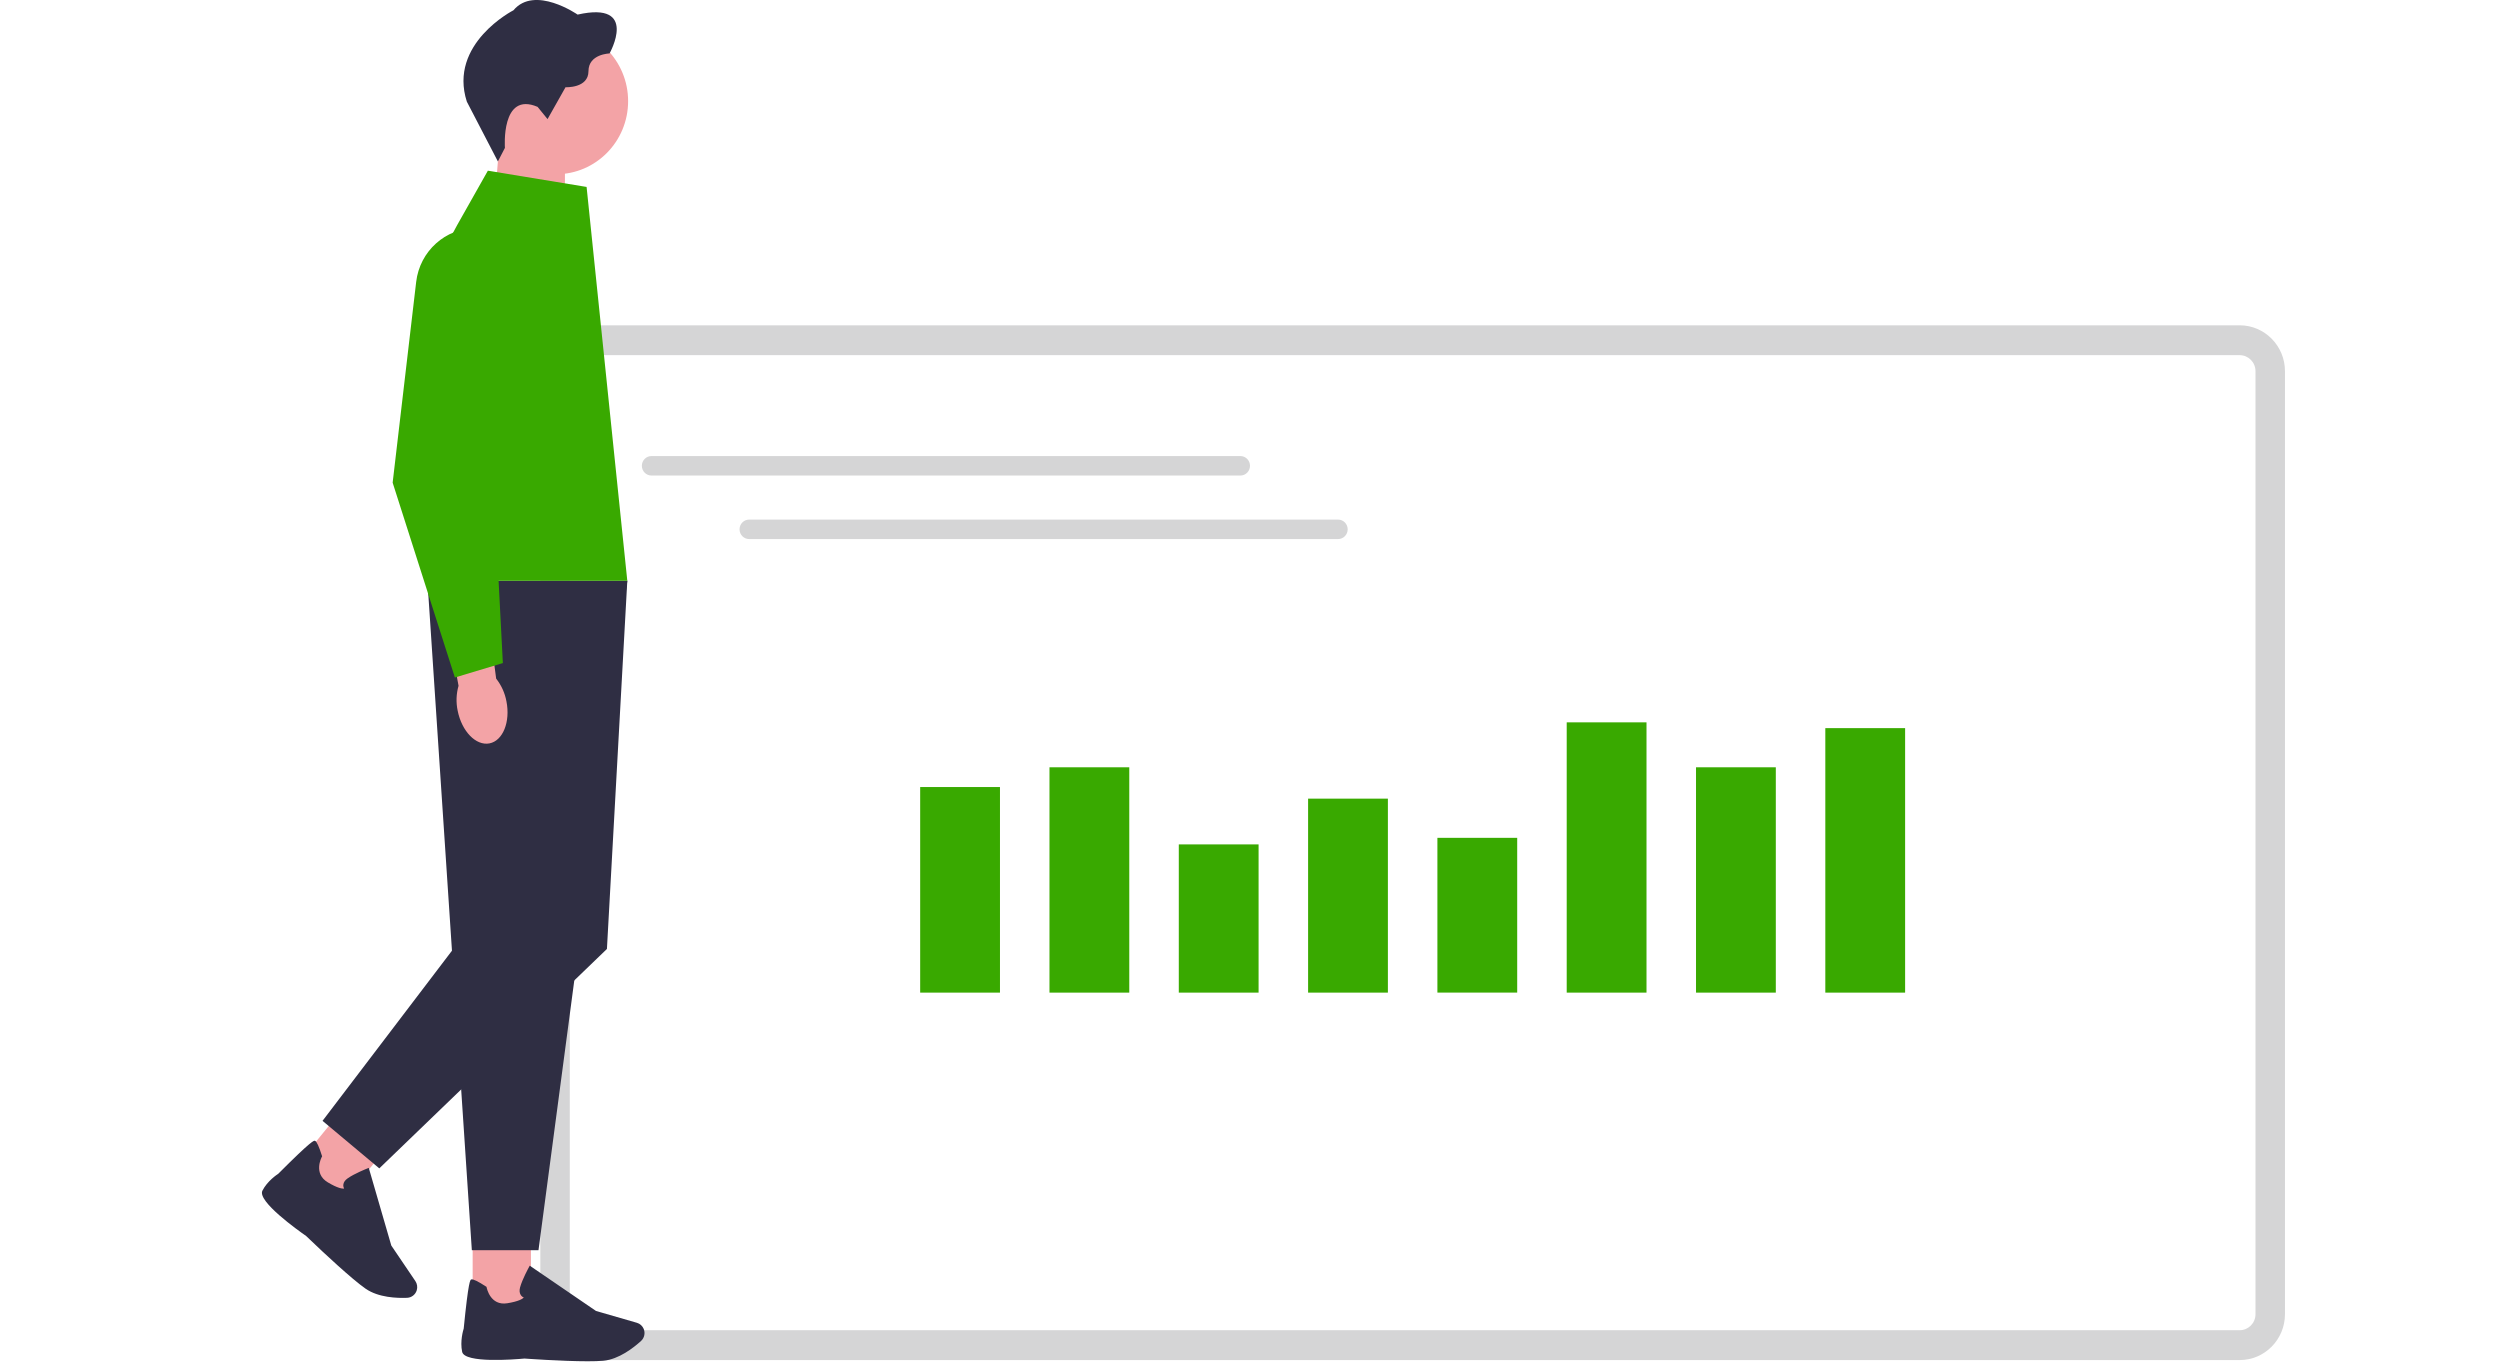 <svg width="670" height="366" viewBox="0 0 670 366" fill="none" xmlns="http://www.w3.org/2000/svg">
<g clip-path="url(#clip0_11_56)">
<path d="M600.238 364.499H156.941C150.247 364.499 144.807 358.988 144.807 352.205V99.475C144.807 92.693 150.247 87.181 156.941 87.181H600.238C606.931 87.181 612.371 92.693 612.371 99.475V352.205C612.371 358.988 606.931 364.499 600.238 364.499ZM156.941 95.184C154.601 95.184 152.705 97.105 152.705 99.475V352.205C152.705 354.576 154.601 356.497 156.941 356.497H600.238C602.577 356.497 604.473 354.576 604.473 352.205V99.475C604.473 97.105 602.577 95.184 600.238 95.184H156.941Z" fill="#D5D5D6"/>
<path d="M267.992 210.925H246.607V266.024H267.992V210.925Z" fill="#39A900"/>
<path d="M302.646 205.633H281.261V266.025H302.646V205.633Z" fill="#39A900"/>
<path d="M337.3 226.3H315.916V266.024H337.3V226.3Z" fill="#39A900"/>
<path d="M371.954 214.036H350.57V266.024H371.954V214.036Z" fill="#39A900"/>
<path d="M406.609 224.54H385.224V266.015H406.609V224.54Z" fill="#39A900"/>
<path d="M441.263 193.589H419.878V266.024H441.263V193.589Z" fill="#39A900"/>
<path d="M475.917 205.633H454.532V266.025H475.917V205.633Z" fill="#39A900"/>
<path d="M510.571 195.139H489.186V266.025H510.571V195.139Z" fill="#39A900"/>
<path d="M174.594 122.223H332.423C333.845 122.223 335 123.394 335 124.834C335 126.275 333.845 127.445 332.423 127.445H174.594C173.172 127.445 172.017 126.275 172.017 124.834C172.017 123.394 173.172 122.223 174.594 122.223Z" fill="#D5D5D6"/>
<path d="M200.773 139.249H358.603C360.024 139.249 361.179 140.42 361.179 141.86C361.179 143.301 360.024 144.471 358.603 144.471H200.773C199.351 144.471 198.196 143.301 198.196 141.86C198.196 140.42 199.351 139.249 200.773 139.249Z" fill="#D5D5D6"/>
<path d="M132.002 60.702L151.402 67.164V38.864H133.799L132.002 60.702Z" fill="#F3A3A6"/>
<path d="M149.003 46.697C159.679 46.697 168.334 37.927 168.334 27.11C168.334 16.292 159.679 7.523 149.003 7.523C138.327 7.523 129.672 16.292 129.672 27.11C129.672 37.927 138.327 46.697 149.003 46.697Z" fill="#F3A3A6"/>
<path d="M144.076 28.64L146.742 31.921L151.56 23.378C151.56 23.378 157.711 23.698 157.711 19.076C157.711 14.455 163.358 14.325 163.358 14.325C163.358 14.325 171.345 0.19 154.798 3.911C154.798 3.911 143.316 -4.062 137.61 2.751C137.61 2.751 120.105 11.684 125.11 27.239L133.433 43.265L135.319 39.634C135.319 39.634 134.174 24.398 144.076 28.64Z" fill="#2F2E43"/>
<path d="M142.289 328.787H126.67V351.235H142.289V328.787Z" fill="#F3A3A6"/>
<path d="M140.562 364.089C137.886 364.339 124.528 365.4 123.857 362.299C123.244 359.448 124.143 356.467 124.271 356.066C125.555 343.122 126.029 342.972 126.315 342.882C126.769 342.752 128.102 343.382 130.254 344.792L130.392 344.883L130.422 345.043C130.462 345.243 131.419 349.994 135.941 349.274C139.041 348.774 140.048 348.084 140.374 347.744C140.107 347.623 139.782 347.413 139.555 347.043C139.219 346.513 139.16 345.833 139.377 345.023C139.959 342.872 141.707 339.691 141.776 339.561L141.973 339.2L159.725 351.335L170.684 354.506C171.513 354.746 172.175 355.346 172.511 356.146C172.975 357.267 172.688 358.567 171.8 359.378C169.805 361.188 165.856 364.299 161.7 364.68C160.594 364.78 159.133 364.82 157.494 364.82C150.632 364.82 140.631 364.099 140.552 364.089H140.562Z" fill="#2F2E43"/>
<path d="M93.561 295.087L79.439 312.383L91.473 322.471L105.595 305.174L93.561 295.087Z" fill="#F3A3A6"/>
<path d="M82.074 331.268C79.862 329.727 68.894 321.924 70.325 319.103C71.648 316.512 74.215 314.802 74.571 314.572C83.703 305.429 84.167 305.619 84.444 305.739C84.878 305.929 85.5 307.279 86.28 309.75L86.329 309.9L86.25 310.04C86.152 310.22 83.901 314.502 87.84 316.863C90.545 318.483 91.76 318.593 92.214 318.543C92.085 318.283 91.967 317.903 92.016 317.473C92.085 316.853 92.47 316.282 93.162 315.802C94.968 314.522 98.305 313.201 98.453 313.141L98.829 312.991L104.871 333.809L111.318 343.332C111.802 344.052 111.94 344.943 111.693 345.783C111.347 346.943 110.311 347.764 109.106 347.814C106.431 347.924 101.435 347.764 97.989 345.373C97.081 344.742 95.926 343.832 94.662 342.772C89.38 338.34 82.124 331.328 82.064 331.268H82.074Z" fill="#2F2E43"/>
<path d="M168.117 155.635H114.546L126.453 335.059H144.313L168.127 155.635H168.117Z" fill="#2F2E43"/>
<path d="M157.207 165.519L168.117 155.635L162.657 254.32L101.652 313.121L86.438 300.387L121.991 253.65L157.207 165.519Z" fill="#2F2E43"/>
<path d="M157.207 50.098L130.748 45.746L122.534 60.301C112.088 78.808 107.833 100.236 110.39 121.393L114.546 155.655H168.117L157.207 50.108V50.098Z" fill="#39A900"/>
<path d="M135.724 187.947C136.82 193.479 134.776 198.531 131.172 199.231C127.559 199.921 123.748 196 122.652 190.458C122.188 188.247 122.267 185.966 122.889 183.795L118.545 160.277L129.899 158.486L132.969 181.865C134.371 183.655 135.319 185.736 135.724 187.957V187.947Z" fill="#F3A3A6"/>
<path d="M121.912 181.574L105.236 129.376V129.296L111.535 75.547C112.503 67.314 119.394 61.112 127.569 61.112C132.574 61.112 137.215 63.403 140.295 67.404C143.375 71.405 144.452 76.517 143.237 81.449L132.11 126.535L134.766 177.703L121.902 181.574H121.912Z" fill="#39A900"/>
</g>
<defs>
<clipPath id="clip0_11_56">
<rect width="670" height="366" fill="white"/>
</clipPath>
</defs>
</svg>
